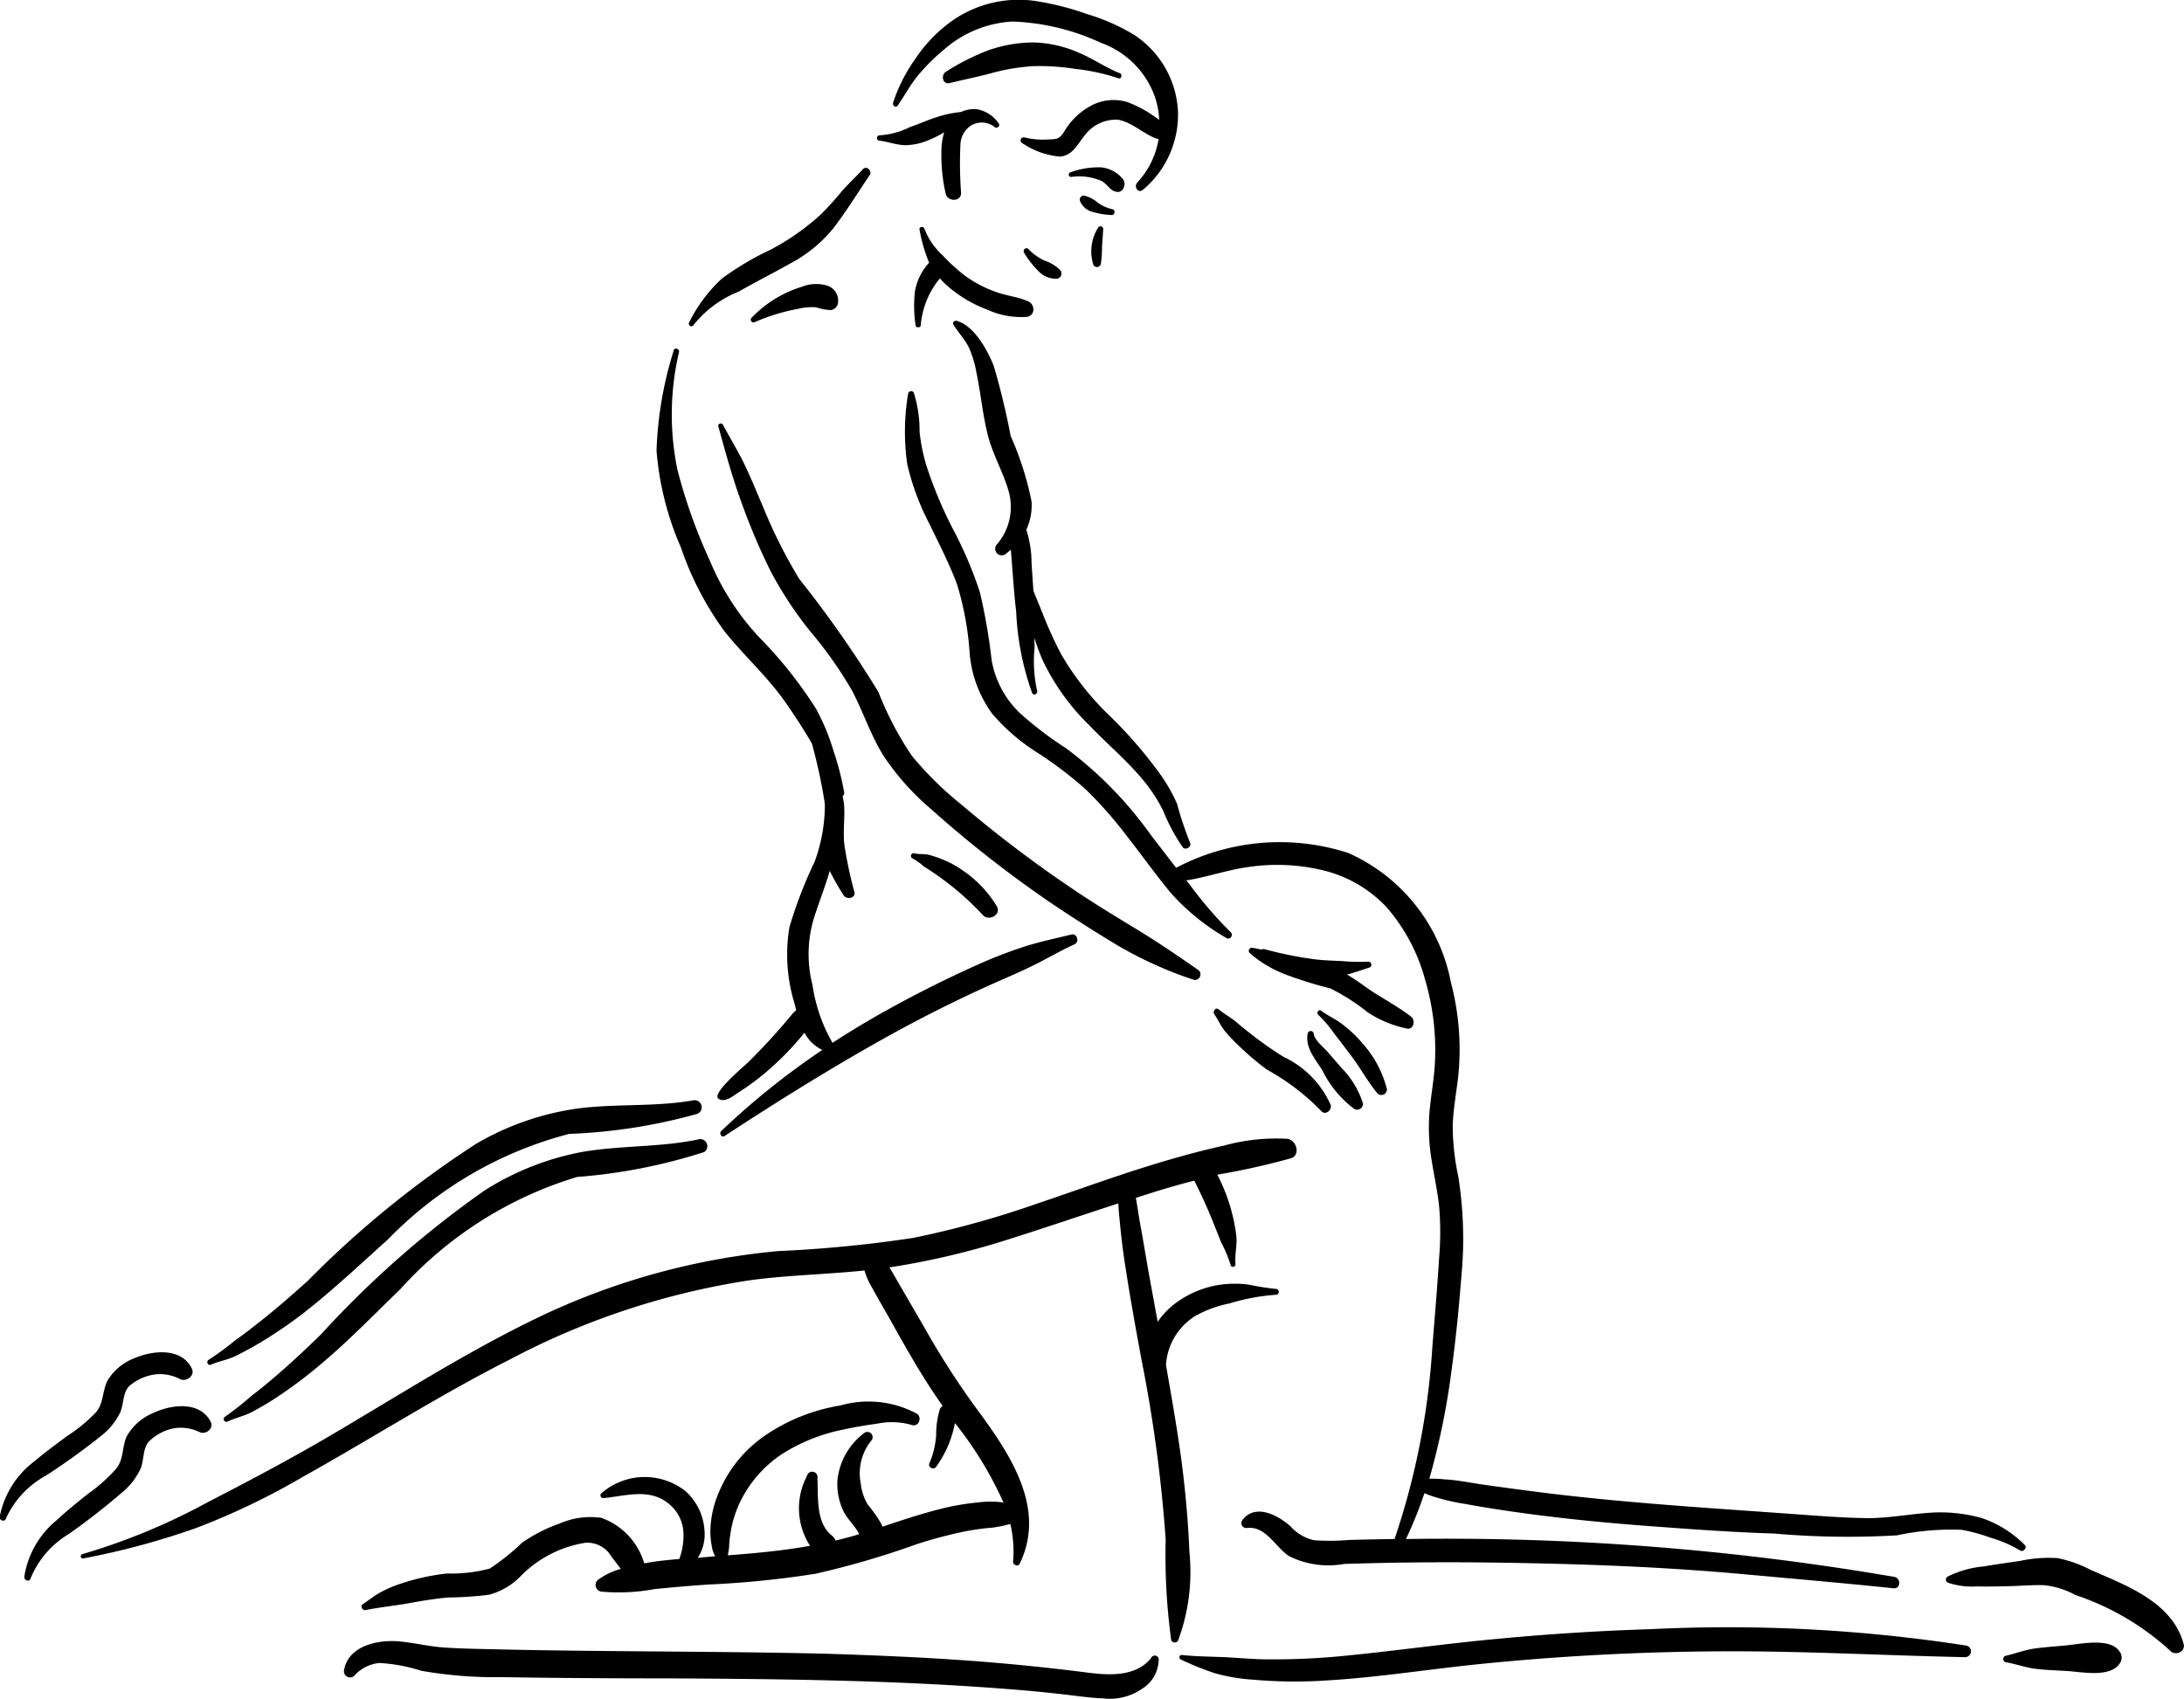 <svg xmlns="http://www.w3.org/2000/svg" data-name="Layer 1" viewBox="1.451 2.239 7.099 5.523" x="0px" y="0px"><title>KAMASUTRA</title><path d="M5.347,5.393c-.066-.046-.132-.091-.201-.133-.066-.04-.132-.08-.196-.123a4.062,4.062,0,0,1-.377-.285,1.101,1.101,0,0,1-.158-.156,1.057,1.057,0,0,1-.109-.208,3.633,3.633,0,0,0-.257-.367A1.639,1.639,0,0,1,3.931,3.886c-.019-.044-.037-.089-.058-.133-.022-.046-.048-.088-.072-.133-.004-.008-.018-.004-.015.005.023.084.045.165.075.247a2.073,2.073,0,0,0,.095.224,1.229,1.229,0,0,0,.13.197,1.325,1.325,0,0,1,.134.19c.037.07.061.146.103.213a.823.823,0,0,0,.153.172,3.795,3.795,0,0,0,.379.298q.113.077.23.147a1.28,1.28,0,0,0,.246.111A.018.018,0,0,0,5.347,5.393Z" /><path d="M5.776,5.83a.313.313,0,0,0-.154-.156,1.192,1.192,0,0,1-.105-.074C5.5,5.587,5.484,5.574,5.469,5.561c-.018-.015-.039-.026-.057-.041-.01-.008-.02.007-.014.016.012.017.02.036.033.053a.531.531,0,0,0,.042.045.916.916,0,0,0,.096.082.75.75,0,0,1,.176.134C5.759,5.867,5.782,5.847,5.776,5.83Z" /><path d="M8.032,7.261a.359.359,0,0,0-.139-.087.497.497,0,0,0-.175-.017c-.068.005-.134.018-.202.017-.068-.001-.137-.006-.205-.011-.274-.02-.549-.036-.822-.069q-.113-.014-.225-.03c-.039-.006-.079-.014-.118-.016a.391.391,0,0,0-.049-.002,2.396,2.396,0,0,0,.072-.351c.014-.101.024-.203.032-.305a1.283,1.283,0,0,0-.01-.327.791.791,0,0,1-.018-.167c.002-.053.012-.106.018-.159a.857.857,0,0,0-.024-.305A.579.579,0,0,0,5.834,5.012a.722.722,0,0,0-.56.048c-.027-.035-.054-.07-.081-.105a1.274,1.274,0,0,0-.276-.283,1.177,1.177,0,0,1-.151-.115A.312.312,0,0,1,4.674,4.383a1.867,1.867,0,0,0-.038-.219,1.291,1.291,0,0,0-.08-.191,1.371,1.371,0,0,1-.093-.218.603.603,0,0,1-.023-.112.406.406,0,0,0-.019-.128.01.01,0,0,0-.018.003.739.739,0,0,0-.003.23.823.823,0,0,0,.073.196c.031.064.064.128.089.195a.989.989,0,0,1,.041.226.389.389,0,0,0,.073.194.647.647,0,0,0,.149.128,1.303,1.303,0,0,1,.154.117,1.352,1.352,0,0,1,.138.157c.047.06.091.122.14.181a.726.726,0,0,0,.18.146c.013.008.025-.01.013-.02A1.291,1.291,0,0,1,5.317,5.113l-.01-.012c.069-.011.136-.035.205-.044a.637.637,0,0,1,.243.012.418.418,0,0,1,.202.118.593.593,0,0,1,.126.236.807.807,0,0,1,.031.289c-.004.049-.013.098-.017.148a.65.65,0,0,0,.008.154c.008.05.019.099.024.149a.975.975,0,0,1,0.0.162c-.006.096-.014.193-.022.289a2.41,2.41,0,0,1-.123.628q-.074.001-.147.003a.758.758,0,0,1-.114.001A.145.145,0,0,1,5.645,7.2c-.041-.036-.114-.075-.156-.019a.016.016,0,0,0,.016.025c.06-.007.092.062.135.091a.286.286,0,0,0,.18.026q.218-.007.436-.005c.286.003.574.012.859.038.164.015.327.029.49.046.025.003.026-.033.003-.037A8.594,8.594,0,0,0,6.021,7.242a1.323,1.323,0,0,0,.06-.149.338.338,0,0,0,.036.013.696.696,0,0,0,.097.022c.065.012.131.022.197.031.133.018.267.031.402.041.134.01.269.02.403.024a2.751,2.751,0,0,0,.401.006.844.844,0,0,1,.21-.018.529.529,0,0,1,.092.025.411.411,0,0,1,.098.042C8.027,7.286,8.042,7.27,8.032,7.261Z" /><path d="M6.038,5.544c-.038-.029-.079-.052-.119-.077-.03-.019-.059-.043-.09-.06.025-.006.048-.015.074-.023a.01.01,0,0,0-.004-.019.606.606,0,0,1-.088-.002c-.027-.001-.055-.002-.082-.005a1.214,1.214,0,0,1-.166-.033.018.018,0,0,0-.013.001.235.235,0,0,0-.029-.006.01.01,0,0,0-.008.017.384.384,0,0,0,.12.071,1.315,1.315,0,0,0,.142.044.678.678,0,0,1,.122.078.37.37,0,0,0,.129.053C6.047,5.585,6.052,5.555,6.038,5.544Z" /><path d="M5.881,5.825A.288.288,0,0,0,5.811,5.71l-.044-.051c-.014-.016-.044-.039-.046-.061a.01.01,0,0,0-.019-.001c-.01.046.023.083.047.121A.351.351,0,0,0,5.853,5.844.019.019,0,0,0,5.881,5.825Z" /><path d="M5.959,5.779a.351.351,0,0,0-.079-.148.381.381,0,0,0-.059-.057C5.798,5.554,5.77,5.543,5.746,5.525c-.009-.007-.018.007-.009.014a.388.388,0,0,1,.053.063c.017.021.033.043.049.064.032.041.056.087.089.127A.018.018,0,0,0,5.959,5.779Z" /><path d="M4.933,5.277c-.053.013-.106.024-.158.041a1.533,1.533,0,0,0-.153.06q-.151.068-.296.149-.086.048-.169.102a.53.53,0,0,1-.065-.188.404.404,0,0,1,.007-.225c.016-.049.035-.097.049-.146a.788.788,0,0,0,.045.079c.01.016.041.01.035-.011-.013-.047-.023-.095-.031-.143-.008-.049.002-.098-.003-.146l-.004-.022a.013.013,0,0,0,.005-.012.929.929,0,0,0-.036-.139.688.688,0,0,0-.055-.132,1.376,1.376,0,0,0-.183-.231A.828.828,0,0,1,3.759,4.063a1.739,1.739,0,0,1-.106-.297.886.886,0,0,1,.005-.382c.003-.011-.015-.017-.017-.006a1.221,1.221,0,0,0-.056.326.977.977,0,0,0,.079.314,1.017,1.017,0,0,0,.141.272c.064.081.142.149.201.235.03.043.058.086.084.131a1.703,1.703,0,0,1,.042.195c0.0.006,0,.012-0.0.018a.536.536,0,0,1-.033.171,1.439,1.439,0,0,0-.082.213.538.538,0,0,0,.016.246l.006.024-.01.009a2.015,2.015,0,0,1-.146.16c-.013.013-.122.103-.096.119.022.014.05-.012.068-.023a.825.825,0,0,0,.084-.062.962.962,0,0,0,.127-.13l.001.002a.125.125,0,0,0,.057.054,2.492,2.492,0,0,0-.329.264c-.007.007.001.022.011.016.18-.118.365-.233.554-.337q.141-.077.287-.144c.05-.023.101-.044.151-.068.05-.024.097-.052.147-.075C4.96,5.3,4.952,5.272,4.933,5.277Z" /><path d="M3.725,5.942c-.124.027-.253.02-.378.041a.899.899,0,0,0-.321.126,3.24,3.24,0,0,0-.531.467c-.047.046-.096.092-.146.135-.026.022-.053.045-.08.065a.981.981,0,0,1-.086.068c-.01.006-.003.021.008.016.027-.013.056-.018.083-.033.025-.014.05-.028.074-.044a1.477,1.477,0,0,0,.143-.107c.092-.077.175-.163.261-.246a1.264,1.264,0,0,1,.575-.365,1.791,1.791,0,0,0,.413-.081A.023.023,0,0,0,3.725,5.942Z" /><path d="M2.136,6.861c-.035-.068-.127-.057-.186-.029a.175.175,0,0,0-.087.076c-.016.035-.009.073-.034.105a.52.52,0,0,1-.092.082c-.035.028-.07.056-.102.086a.295.295,0,0,0-.105.184c-.001.011.017.018.02.006a.301.301,0,0,1,.124-.145,2.188,2.188,0,0,0,.178-.139A.216.216,0,0,0,1.908,7.013c.012-.028.006-.066.028-.089a.162.162,0,0,1,.08-.042.141.141,0,0,1,.085.013C2.12,6.903,2.147,6.883,2.136,6.861Z" /><path d="M3.704,5.816c-.125.022-.254.01-.379.027a.899.899,0,0,0-.326.114,3.24,3.24,0,0,0-.548.446c-.049.044-.099.088-.151.129-.027.021-.054.043-.082.062a.981.981,0,0,1-.088.065c-.01.005-.004.021.007.016.028-.012.057-.016.084-.03.026-.013.051-.027.075-.041A1.477,1.477,0,0,0,2.442,6.504c.094-.074.181-.156.27-.236a1.264,1.264,0,0,1,.589-.343,1.791,1.791,0,0,0,.416-.065A.023.023,0,0,0,3.704,5.816Z" /><path d="M2.075,6.689c-.032-.069-.125-.061-.184-.036a.175.175,0,0,0-.09.073c-.018.034-.012.073-.038.104a.52.52,0,0,1-.095.078c-.036.027-.072.053-.106.082a.295.295,0,0,0-.112.18c-.002.011.016.018.02.006a.301.301,0,0,1,.13-.14,2.188,2.188,0,0,0,.183-.132.216.216,0,0,0,.058-.072c.013-.028.008-.066.031-.088A.162.162,0,0,1,1.954,6.707a.141.141,0,0,1,.084.016C2.057,6.731,2.085,6.711,2.075,6.689Z" /><path d="M5.192,7.63c-.055.065-.148.054-.223.044q-.136-.017-.273-.029c-.184-.016-.369-.024-.554-.03C3.774,7.606,3.407,7.609,3.041,7.6c-.047-.001-.094-.002-.141-.005-.051-.003-.099-.015-.149-.02-.07-.007-.169.013-.182.095a.02.02,0,0,0,.033.017.125.125,0,0,1,.082-.042.533.533,0,0,1,.135.025,1.385,1.385,0,0,0,.262.021c.183.003.367.004.55.004.367.002.733.006,1.099.035q.08.006.16.015c.049.005.097.013.146.015a.186.186,0,0,0,.13-.033.112.112,0,0,0,.051-.089A.013.013,0,0,0,5.192,7.63Z" /><path d="M5.635,5.941a.637.637,0,0,0-.205.022c-.069.015-.138.034-.206.054-.039.012-.078.024-.117.037L5.098,6.057c-.093.031-.185.064-.277.095a3.099,3.099,0,0,1-.401.111,4.164,4.164,0,0,1-.44.043,2.289,2.289,0,0,0-.805.228c-.232.114-.45.255-.673.385-.124.072-.251.139-.379.205a2.06,2.06,0,0,1-.404.167.007.007,0,0,0,.003.014,2.485,2.485,0,0,0,.367-.099,2.326,2.326,0,0,0,.348-.167c.224-.125.441-.264.67-.38a2.456,2.456,0,0,1,.78-.258c.124-.017.249-.019.374-.032a.226.226,0,0,0,.023.053c.026.048.054.094.08.142.047.083.095.167.151.245a.026.026,0,0,0-.009.011.278.278,0,0,0-.012.085.29.29,0,0,1-.022.091c-.006.013.015.023.022.011a.353.353,0,0,0,.061-.142A1.196,1.196,0,0,1,4.713,7.124l-.01-.002a.327.327,0,0,0-.073.001.805.805,0,0,0-.129.023c-.062.016-.122.036-.182.056l-.002-.007a.475.475,0,0,0-.046-.066.166.166,0,0,1-.022-.067.169.169,0,0,1,.035-.141.017.017,0,0,0-.022-.025.22.22,0,0,0-.089.155.208.208,0,0,0,.017.095c.013.03.039.051.054.08l-.003.001c-.025.008-.05.014-.074.02a.039.039,0,0,0-.013-.017c-.052-.042-.043-.127-.046-.186a.017.017,0,0,0-.034-.007.225.225,0,0,0,.01.227c-.088.016-.177.024-.267.031.001-.01.004-.021.004-.03a.389.389,0,0,1,.006-.051.354.354,0,0,1,.029-.091.392.392,0,0,1,.135-.156.582.582,0,0,1,.202-.081c.036-.008.073-.014.109-.019a.236.236,0,0,1,.112.004c.023.008.035-.023.018-.036a.332.332,0,0,0-.25-.027.605.605,0,0,0-.245.098.421.421,0,0,0-.153.193.328.328,0,0,0-.024.119.274.274,0,0,0,.007.059.081.081,0,0,0,.009.021L3.719,7.303a.139.139,0,0,0,.022-.088.188.188,0,0,0-.061-.128.214.214,0,0,0-.275.007.009.009,0,0,0,.007.015c.075-.007.153-.035.217.022a.127.127,0,0,1,.043.083.216.216,0,0,1-.013.093c-.038.003-.077.007-.114.014A.223.223,0,0,0,3.405,7.173a.251.251,0,0,0-.136.019.499.499,0,0,0-.121.062.746.746,0,0,1-.105.084.483.483,0,0,1-.139.016.719.719,0,0,0-.147.032.404.404,0,0,0-.065.027c-.023.012-.041.027-.062.041-.009.006-.001.021.009.019.045-.009.093-.014.139-.022.043-.008.086-.015.13-.019a1.123,1.123,0,0,0,.133-.009.223.223,0,0,0,.104-.062.377.377,0,0,1,.21-.107.091.091,0,0,1,.084.046c.01.013.02.026.03.039a.225.225,0,0,0-.076.037.022.022,0,0,0,.013.037A.635.635,0,0,0,3.577,7.405q.087-.009.175-.015a3.145,3.145,0,0,0,.349-.035A2.778,2.778,0,0,0,4.43,7.259a1.419,1.419,0,0,1,.164-.043c.027-.005.055-.009.083-.011a.452.452,0,0,0,.058-.012.393.393,0,0,1,.009.123c-.001.01.016.017.021.007.092-.187-.04-.37-.148-.516a2.691,2.691,0,0,1-.165-.259l-.082-.141c-.009-.016-.018-.032-.028-.048a2.539,2.539,0,0,0,.402-.096c.114-.036.228-.075.342-.112.001.021.003.041.005.061q.007.076.019.151c.015.098.033.196.051.294a4.662,4.662,0,0,1,.079.587,2.034,2.034,0,0,0,.018.327A.013.013,0,0,0,5.28,7.573a.641.641,0,0,0,.037-.29c-.004-.1-.013-.199-.026-.298-.014-.103-.032-.206-.05-.308a.202.202,0,0,1,.095-.16.381.381,0,0,1,.112-.041.672.672,0,0,1,.15-.028c.012 0.0.013-.018.001-.019A.812.812,0,0,1,5.51,6.415a.346.346,0,0,0-.091 0.0.321.321,0,0,0-.141.056.252.252,0,0,0-.064.065q-.013-.071-.026-.142c-.01-.055-.019-.111-.029-.166-.006-.031-.01-.063-.016-.095l.047-.015c.047-.015.095-.029.143-.041.022.044.042.087.06.132.009.023.018.045.027.068a.429.429,0,0,1,.031.074c.002.01.017.007.016-.003-.003-.029.005-.058.003-.087a.523.523,0,0,0-.013-.073.58.58,0,0,0-.049-.13l.009-.002a2.343,2.343,0,0,0,.231-.052C5.68,5.992,5.664,5.944,5.635,5.941Z" /><path d="M7.84,7.588a5.068,5.068,0,0,0-1.023-.053q-.253.008-.504.032c-.162.015-.323.038-.485.054a2.337,2.337,0,0,1-.27.012c-.043-.001-.085-.005-.128-.007-.046-.002-.091-.002-.137-.007-.01-.001-.011.012-.003.015a.965.965,0,0,0,.109.044.588.588,0,0,0,.123.021,1.522,1.522,0,0,0,.236.003c.16-.009.319-.034.478-.051A8.153,8.153,0,0,1,7.261,7.609c.192.004.384.013.576.017A.019.019,0,0,0,7.84,7.588Z" /><path d="M4.138,3.167a.125.125,0,0,0-.08.004.382.382,0,0,0-.165.102.009.009,0,0,0,.009.014.648.648,0,0,1,.143-.044.186.186,0,0,1,.059-.005.168.168,0,0,0,.048.009.028.028,0,0,0,.022-.019A.051.051,0,0,0,4.138,3.167Z" /><path d="M4.794,3.219c-.033-.015-.069-.018-.103-.03a.395.395,0,0,1-.101-.052A.571.571,0,0,1,4.515,3.069a.226.226,0,0,1-.059-.086c-.003-.01-.019-.007-.016.003a.523.523,0,0,0,.031.107.184.184,0,0,0-.046.093.426.426,0,0,0,.002.11c.001.01.018.009.017-.001a.274.274,0,0,1,.062-.151.332.332,0,0,0,.046.042.428.428,0,0,0,.109.06.265.265,0,0,0,.129.023C4.817,3.263,4.815,3.229,4.794,3.219Z" /><path d="M5.319,4.978a1.13,1.13,0,0,1-.042-.126.537.537,0,0,0-.059-.102,1.446,1.446,0,0,0-.16-.184.913.913,0,0,1-.157-.199,1.282,1.282,0,0,1-.06-.131C4.831,4.21,4.82,4.185,4.81,4.159c-.002-.03-.004-.059-.006-.089a.353.353,0,0,0-.017-.109.189.189,0,0,0,.017-.092,1.011,1.011,0,0,0-.068-.213,2.343,2.343,0,0,0-.055-.228c-.02-.05-.063-.13-.12-.146-.007-.002-.015.005-.011.012.015.025.035.045.049.072a.343.343,0,0,1,.026.085c.014.067.02.136.037.203.016.063.049.118.067.18a.187.187,0,0,1-.036.173.021.021,0,0,0,.028.032l.016-.013c.001.019.003.037.004.056.004.048.007.096.013.144a.896.896,0,0,0,.052.266c.005.01.019.003.016-.008a.442.442,0,0,1-.008-.141L4.813,4.312a.709.709,0,0,0,.027.073.734.734,0,0,0,.151.211c.057.06.122.114.175.178a.506.506,0,0,1,.066.101.615.615,0,0,0,.064.119C5.306,5.004,5.326,4.991,5.319,4.978Z" /><path d="M4.691,5.185a.373.373,0,0,0-.113-.118.314.314,0,0,0-.068-.036.373.373,0,0,0-.039-.013c-.015-.004-.032-.001-.047-.005a.009.009,0,0,0-.006.017.173.173,0,0,1,.035.025l.031.02c.019.013.038.027.056.041a.942.942,0,0,1,.106.098C4.666,5.235,4.707,5.212,4.691,5.185Z" /><path d="M5.28,2.601a.316.316,0,0,0-.143-.249.649.649,0,0,0-.152-.067.908.908,0,0,0-.17-.043.377.377,0,0,0-.282.074.482.482,0,0,0-.108.116.529.529,0,0,0-.071.141c-.003.009.009.018.015.009.023-.033.041-.068.067-.099a.654.654,0,0,1,.086-.085.368.368,0,0,1,.22-.089.743.743,0,0,1,.287.069.289.289,0,0,1,.176.176.269.269,0,0,1,.014.075.405.405,0,0,0-.103-.058.155.155,0,0,0-.123.014.224.224,0,0,0-.083.082c-.014.022-.023.025-.048.025a.25.25,0,0,1-.08-.006.01.01,0,0,0-.007.019.257.257,0,0,0,.121.043c.041-.003.057-.039.08-.068a.128.128,0,0,1,.108-.052c.044.007.083.045.124.061l.009.002a.272.272,0,0,1-.069.141c-.013.014.003.037.018.024A.319.319,0,0,0,5.28,2.601Z" /><path d="M4.256,2.789c-.023.025-.047.047-.069.072a.959.959,0,0,1-.07.077.786.786,0,0,1-.162.113.931.931,0,0,0-.158.094.491.491,0,0,0-.106.142c-.005.009.008.018.014.009a.355.355,0,0,1,.147-.109c.054-.031.11-.059.165-.09a.455.455,0,0,0,.142-.115c.043-.056.08-.116.119-.174C4.287,2.795,4.268,2.776,4.256,2.789Z" /><path d="M4.697,2.64a.108.108,0,0,0-.071-.046.1.1,0,0,0-.051.009.374.374,0,0,0-.086.019c-.027.009-.053.021-.08.03a.255.255,0,0,1-.101.027.009.009,0,0,0-.001.017c.029.003.056.014.085.015a.202.202,0,0,0,.081-.018.333.333,0,0,0,.047-.024.223.223,0,0,0-.009.066.552.552,0,0,0,.014.134c.006.026.05.027.05-.003a1.262,1.262,0,0,1-.002-.16.077.077,0,0,1,.03-.056.067.067,0,0,1,.081.002C4.691,2.659,4.704,2.648,4.697,2.64Z" /><path d="M5.091,2.477c-.046-.018-.088-.048-.134-.067A.392.392,0,0,0,4.811,2.377a.445.445,0,0,0-.146.025.747.747,0,0,0-.139.07c-.018.011-.011.043.012.037.045-.011.09-.02.135-.032a.662.662,0,0,1,.138-.023.736.736,0,0,1,.135.009.67.67,0,0,1,.139.03C5.096,2.498,5.101,2.481,5.091,2.477Z" /><path d="M5.066,2.919a.134.134,0,0,1-.048-.022.099.099,0,0,0-.043-.022.013.013,0,0,0-.014.016.06.06,0,0,0,.042.037.251.251,0,0,0,.062.01C5.076,2.938,5.077,2.92,5.066,2.919Z" /><path d="M5.1,2.82a.105.105,0,0,0-.07-.037.267.267,0,0,0-.099.016.007.007,0,0,0,.003.015.184.184,0,0,1,.097.013c.02.01.029.035.053.036a.02.02,0,0,0,.019-.013l.002-.005A.026.026,0,0,0,5.1,2.82Z" /><path d="M5.021,2.978a.145.145,0,0,0-.016.122.013.013,0,0,0,.024-.002.317.317,0,0,0,.004-.055l.004-.06A.009.009,0,0,0,5.021,2.978Z" /><path d="M4.897,3.117a.132.132,0,0,0-.051-.031.176.176,0,0,1-.052-.037c-.008-.009-.02.003-.014.012a.305.305,0,0,0,.045.058.079.079,0,0,0,.062.026A.017.017,0,0,0,4.897,3.117Z" /><path d="M8.549,7.584c-.036-.137-.187-.191-.303-.242a.405.405,0,0,0-.107-.038.447.447,0,0,0-.121.009c-.039.006-.079.011-.118.018a.326.326,0,0,0-.118.033.011.011,0,0,0,.001.02.245.245,0,0,0,.094.012c.037.001.075 0.0.112-.001.035-.001.07-.004.105-.003a.267.267,0,0,1,.103.032.858.858,0,0,1,.308.181C8.521,7.623,8.555,7.609,8.549,7.584Z" /><path d="M8.34,7.607C8.309,7.561,8.211,7.584,8.165,7.588c-.031.003-.063.005-.094.009-.034.004-.065.016-.098.024a.011.011,0,0,0,.001.022c.032.006.062.017.094.021.034.004.068.005.102.007.048.003.142.023.172-.026A.032.032,0,0,0,8.34,7.607Z" /></svg>